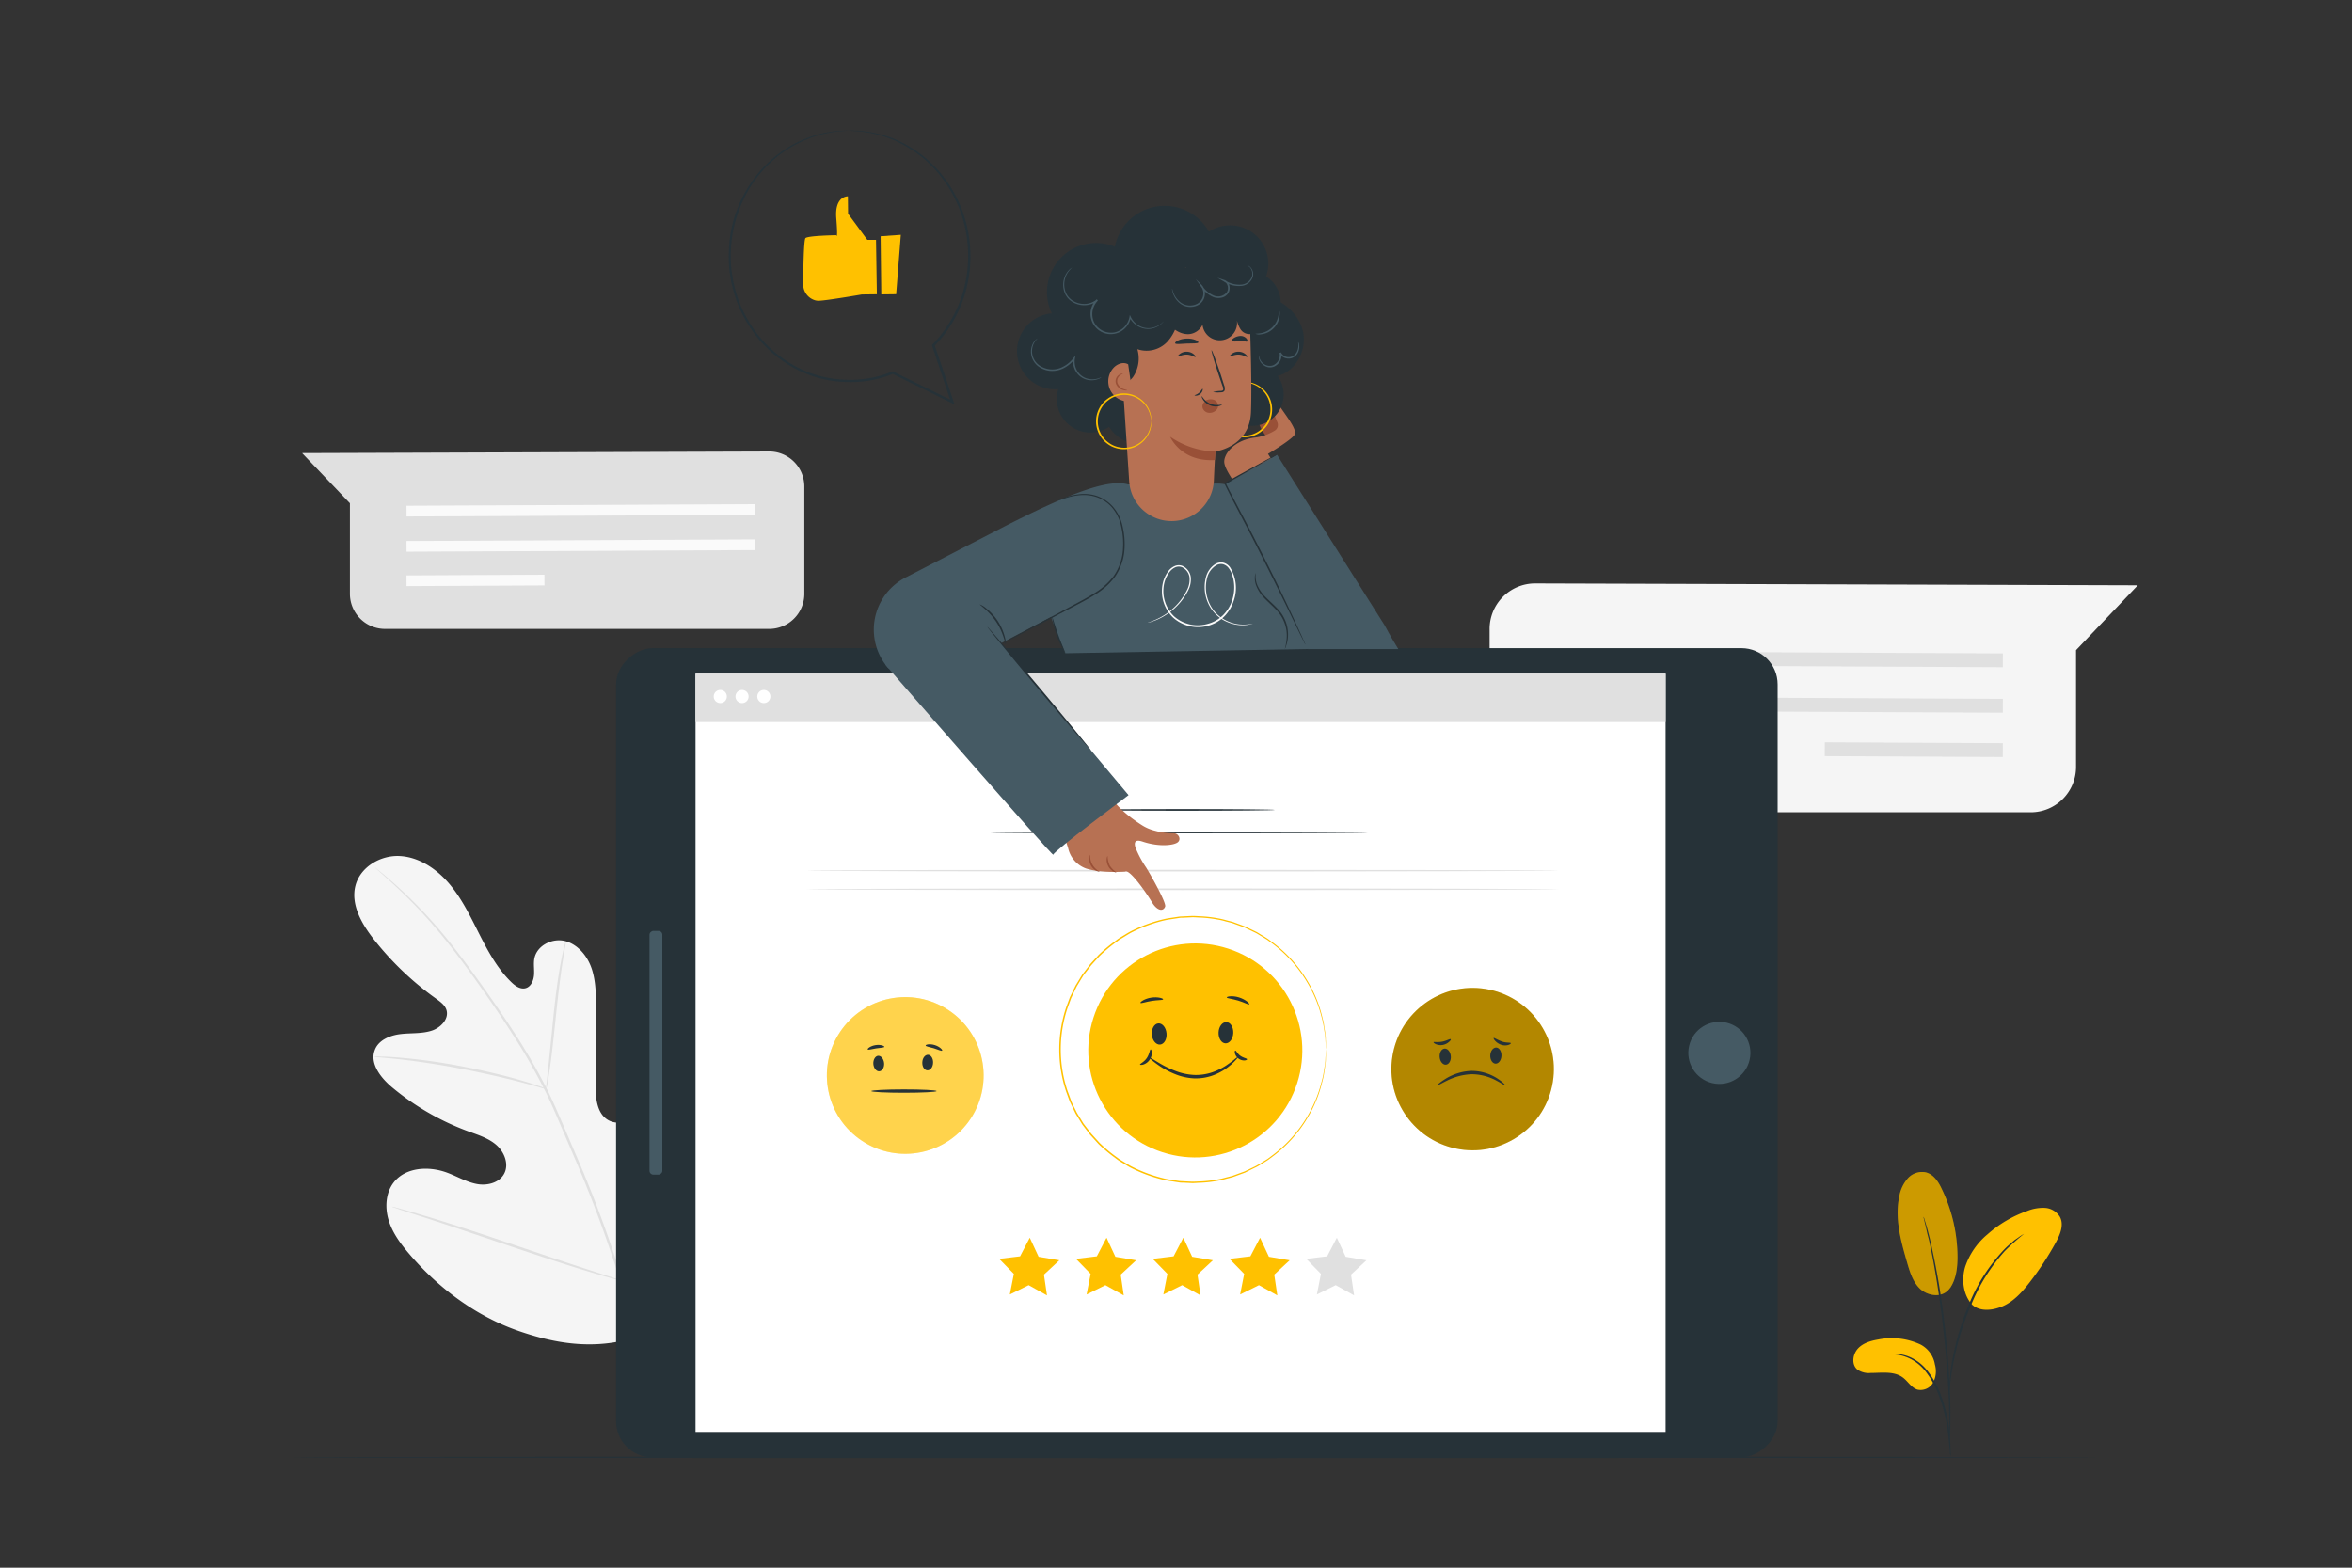 <svg xmlns="http://www.w3.org/2000/svg" viewBox="0 0 750 500"><rect x="0" y="0" width="750" height="500" fill="#333333" stroke="none"/><g id="freepik--background-complete--inject-13"><path d="M475,200.84v44.09a14.39,14.39,0,0,0,14.45,14.14H647.52A14.45,14.45,0,0,0,662,244.63V207.36l19.68-20.68-192.21-.6A14.52,14.52,0,0,0,475,200.84Z" style="fill:#f5f5f5"></path><polygon points="638.66 212.8 495.17 212.13 495.19 207.72 638.67 208.39 638.66 212.8" style="fill:#e0e0e0"></polygon><polygon points="638.66 227.31 495.17 226.64 495.19 222.23 638.67 222.9 638.66 227.31" style="fill:#e0e0e0"></polygon><rect x="608.07" y="210.72" width="4.41" height="56.77" transform="translate(368.18 848.2) rotate(-89.72)" style="fill:#e0e0e0"></rect><path d="M205.47,425.61c22.11-15.45,27.12-44.12,26.25-69.9-.15-4.3.32-8.84-1.72-12.61s-6.82-6.36-10.68-4.54c-3.19,1.5-4.58,5.22-6.37,8.29a25.16,25.16,0,0,1-10.09,9.64c-2.74,1.42-6.13,2.29-8.83.8-3.72-2.05-4.15-7.18-4.13-11.46l.15-23.92c0-4.28,0-8.65-1.29-12.71s-4.27-7.83-8.34-9-9.1,1.2-10,5.39c-.36,1.74,0,3.55-.13,5.33s-.94,3.74-2.63,4.24-3.42-.71-4.7-2c-4.42-4.32-7.41-9.88-10.21-15.42s-5.52-11.2-9.53-15.91-9.55-8.45-15.68-8.8-12.66,3.44-14.2,9.46,2,12.15,5.79,17a95.61,95.61,0,0,0,19.89,19c1.35,1,2.81,2,3.33,3.57.92,2.86-1.78,5.69-4.59,6.63-3.19,1.06-6.66.73-10,1.12s-7,1.87-8.21,5c-1.76,4.37,1.9,9,5.5,12a82,82,0,0,0,24.22,14c3.14,1.15,6.46,2.16,9,4.37s4.07,6.06,2.54,9.07-5.47,4-8.77,3.37-6.24-2.4-9.39-3.58c-5.88-2.22-13.47-1.82-17.24,3.27-2.47,3.34-2.69,8-1.44,12s3.79,7.41,6.49,10.57c9.42,11.06,21.49,20,35.13,24.69s26.28,6,39.84,1.06" style="fill:#f5f5f5"></path><path d="M205.8,444.71a187.44,187.44,0,0,0-7-35.26,381.42,381.42,0,0,0-15.22-41.28q-2.29-5.39-4.54-10.62c-1.5-3.48-3-6.93-4.65-10.22A191.57,191.57,0,0,0,163.76,329c-3.67-5.67-7.35-10.92-10.84-15.8s-6.83-9.35-10-13.31a151.57,151.57,0,0,0-16.57-17.51c-2.11-1.91-3.8-3.34-5-4.29L120,277a2.86,2.86,0,0,0-.46-.34,3.49,3.49,0,0,0,.41.4l1.27,1.14c1.12,1,2.78,2.45,4.85,4.39a160.31,160.31,0,0,1,16.35,17.64c3.18,4,6.49,8.45,9.95,13.34s7.12,10.14,10.76,15.81a193,193,0,0,1,10.56,18.29c1.65,3.27,3.12,6.69,4.62,10.18l4.54,10.61a392.56,392.56,0,0,1,15.25,41.18,191.21,191.21,0,0,1,7.13,35.11" style="fill:#e0e0e0"></path><path d="M174.17,347.3a8,8,0,0,0,.42-1.82c.23-1.18.49-2.91.79-5,.61-4.26,1.24-10.17,1.92-16.69s1.39-12.41,2.06-16.65c.33-2.12.61-3.83.82-5a8.35,8.35,0,0,0,.24-1.85,8.56,8.56,0,0,0-.54,1.79c-.3,1.16-.67,2.87-1.07,5-.81,4.23-1.62,10.13-2.29,16.67l-1.69,16.7c-.21,2-.4,3.7-.54,5.06A8.74,8.74,0,0,0,174.17,347.3Z" style="fill:#e0e0e0"></path><path d="M119.16,337a10.76,10.76,0,0,0,2.19.26c1.41.13,3.46.3,6,.59,5,.55,12,1.54,19.58,3s14.43,3.05,19.33,4.35c2.45.64,4.43,1.2,5.8,1.59a12.33,12.33,0,0,0,2.14.52,11.8,11.8,0,0,0-2-.82c-1.35-.47-3.3-1.12-5.75-1.83-4.87-1.44-11.7-3.14-19.33-4.59a192.27,192.27,0,0,0-19.66-2.75c-2.53-.22-4.59-.31-6-.33A11.87,11.87,0,0,0,119.16,337Z" style="fill:#e0e0e0"></path><path d="M198.14,408.44a3.15,3.15,0,0,0,.37-.67c.26-.54.57-1.2.94-2,.81-1.74,1.92-4.27,3.24-7.43,2.66-6.3,6.05-15.12,9.66-24.9s6.92-18.63,9.44-25l3-7.51c.32-.82.58-1.5.8-2a2.33,2.33,0,0,0,.23-.74,3.11,3.11,0,0,0-.37.68c-.26.53-.57,1.19-.94,2-.81,1.74-1.92,4.27-3.24,7.43-2.66,6.3-6.05,15.12-9.66,24.91s-6.92,18.62-9.44,25c-1.24,3.09-2.25,5.63-3,7.51-.32.82-.58,1.5-.8,2.05A2.41,2.41,0,0,0,198.14,408.44Z" style="fill:#e0e0e0"></path><path d="M125,384.88a3.44,3.44,0,0,0,.73.29l2.12.72,7.83,2.53c6.61,2.15,15.7,5.21,25.75,8.61s19.18,6.39,25.84,8.4c3.32,1,6,1.79,7.9,2.29l2.17.57a3.49,3.49,0,0,0,.77.15,3.06,3.06,0,0,0-.73-.3l-2.12-.71-7.83-2.54c-6.61-2.14-15.71-5.21-25.75-8.61s-19.18-6.39-25.84-8.4c-3.32-1-6-1.79-7.9-2.29L125.8,385A2.61,2.61,0,0,0,125,384.88Z" style="fill:#e0e0e0"></path><path d="M256.48,155.21v34.17a11.2,11.2,0,0,1-11.19,11.2H122.77a11.2,11.2,0,0,1-11.19-11.2V160.51l-15.25-16L245.26,144A11.19,11.19,0,0,1,256.48,155.21Z" style="fill:#e0e0e0"></path><polygon points="129.64 164.72 240.82 164.21 240.81 160.79 129.63 161.3 129.64 164.72" style="fill:#fafafa"></polygon><polygon points="129.64 175.96 240.82 175.45 240.81 172.03 129.63 172.55 129.64 175.96" style="fill:#fafafa"></polygon><rect x="129.63" y="183.4" width="43.99" height="3.42" transform="translate(-0.91 0.75) rotate(-0.28)" style="fill:#fafafa"></rect></g><g id="freepik--Character--inject-13"><rect x="252.6" y="150.57" width="258.1" height="370.4" rx="11.55" transform="translate(45.88 717.42) rotate(-90)" style="fill:#263238"></rect><rect x="255.54" y="181.11" width="241.83" height="309.33" transform="translate(40.68 712.23) rotate(-90)" style="fill:#fff"></rect><circle cx="548.24" cy="335.77" r="9.9" transform="translate(95.94 792.65) rotate(-76.77)" style="fill:#455a64"></circle><rect x="170.29" y="333.72" width="77.74" height="4.09" rx="1.22" transform="translate(-126.61 544.93) rotate(-90)" style="fill:#455a64"></rect><circle cx="288.66" cy="343.04" r="24.99" transform="translate(-156.58 395.55) rotate(-56.65)" style="fill:#FFC100"></circle><circle cx="288.66" cy="343.04" r="24.99" transform="translate(-156.58 395.55) rotate(-56.65)" style="fill:#fff;opacity:0.3"></circle><path d="M280,336.74c.94-.08,1.8,1,1.92,2.34s-.57,2.53-1.52,2.61-1.8-1-1.91-2.33S279.09,336.82,280,336.74Z" style="fill:#263238"></path><path d="M295.92,336.41c-.94,0-1.76,1-1.82,2.42s.67,2.51,1.62,2.55,1.77-1,1.82-2.41S296.87,336.45,295.92,336.41Z" style="fill:#263238"></path><path d="M298.65,348c0,.29-4.66.53-10.4.53s-10.41-.24-10.41-.53,4.66-.54,10.41-.54S298.65,347.69,298.65,348Z" style="fill:#263238"></path><path d="M282,333.87c-.06.3-1.25.29-2.64.51s-2.52.58-2.67.32.9-1.12,2.51-1.37S282,333.59,282,333.87Z" style="fill:#263238"></path><path d="M300.43,335.08c-.18.24-1.26-.32-2.65-.74s-2.59-.57-2.62-.88,1.33-.64,2.93-.14S300.62,334.87,300.43,335.08Z" style="fill:#263238"></path><circle cx="469.57" cy="340.97" r="25.9" transform="translate(59 751.07) rotate(-80.95)" style="fill:#FFC100"></circle><circle cx="469.57" cy="340.97" r="25.9" transform="translate(59 751.07) rotate(-80.95)" style="opacity:0.3"></circle><path d="M460.63,334.44c1-.08,1.88,1,2,2.42s-.58,2.63-1.56,2.71-1.88-1-2-2.42S459.65,334.52,460.63,334.44Z" style="fill:#263238"></path><path d="M477.1,334.1c-1,0-1.83,1.08-1.89,2.5s.7,2.6,1.68,2.64,1.83-1.08,1.89-2.5S478.09,334.14,477.1,334.1Z" style="fill:#263238"></path><path d="M479.93,346.1c-.11.14-1.19-.63-3-1.58a16.73,16.73,0,0,0-7.71-1.9,19.24,19.24,0,0,0-7.73,2c-1.88.92-3,1.62-3.09,1.48s.89-1,2.74-2.14a16.79,16.79,0,0,1,8.06-2.41,15.21,15.21,0,0,1,8.1,2.31C479.09,345,480,346,479.93,346.1Z" style="fill:#263238"></path><path d="M462.61,331.46c.09.11-.08.44-.51.81a4.19,4.19,0,0,1-2,1,3.84,3.84,0,0,1-2.25-.25c-.53-.24-.77-.52-.71-.65s1.35.13,2.77-.15S462.42,331.22,462.61,331.46Z" style="fill:#263238"></path><path d="M481.78,332.72c0,.13-.24.38-.82.56a3.8,3.8,0,0,1-2.32-.08,4.67,4.67,0,0,1-1.91-1.27c-.38-.44-.52-.79-.42-.89s1.27.66,2.67,1.15S481.68,332.42,481.78,332.72Z" style="fill:#263238"></path><polygon points="419.93 412.86 425.93 409.89 431.79 413.15 430.81 406.52 435.72 401.96 429.11 400.84 426.29 394.76 423.19 400.7 416.54 401.5 421.22 406.29 419.93 412.86" style="fill:#e0e0e0"></polygon><polygon points="395.45 412.86 401.45 409.89 407.31 413.15 406.33 406.52 411.24 401.96 404.63 400.84 401.81 394.76 398.71 400.7 392.06 401.5 396.74 406.29 395.45 412.86" style="fill:#FFC100"></polygon><polygon points="370.97 412.86 376.97 409.89 382.82 413.15 381.85 406.52 386.76 401.96 380.15 400.84 377.33 394.76 374.23 400.7 367.58 401.5 372.26 406.29 370.97 412.86" style="fill:#FFC100"></polygon><polygon points="346.49 412.86 352.49 409.89 358.34 413.15 357.37 406.52 362.28 401.96 355.67 400.84 352.85 394.76 349.75 400.7 343.1 401.5 347.78 406.29 346.49 412.86" style="fill:#FFC100"></polygon><polygon points="322.01 412.86 328.01 409.89 333.86 413.15 332.89 406.52 337.8 401.96 331.19 400.84 328.37 394.76 325.27 400.7 318.62 401.5 323.3 406.29 322.01 412.86" style="fill:#FFC100"></polygon><path d="M436,265.51c0,.15-26.86.27-60,.27s-60-.12-60-.27,26.85-.26,60-.26S436,265.37,436,265.51Z" style="fill:#263238"></path><path d="M406.5,258.31c0,.15-13.26.27-29.62.27s-29.63-.12-29.63-.27,13.26-.27,29.63-.27S406.5,258.16,406.5,258.31Z" style="fill:#263238"></path><circle cx="381.13" cy="335" r="34.12" transform="translate(-54.59 595.05) rotate(-72.14)" style="fill:#FFC100"></circle><path d="M369.36,326.4c1.29-.1,2.46,1.32,2.62,3.19s-.77,3.46-2.06,3.57-2.47-1.32-2.62-3.18S368.07,326.51,369.36,326.4Z" style="fill:#263238"></path><path d="M391.05,326c-1.29-.06-2.41,1.42-2.48,3.29s.91,3.43,2.2,3.48,2.41-1.42,2.49-3.29S392.35,326,391.05,326Z" style="fill:#263238"></path><path d="M394.77,337.15c.06.06-.22.41-.77,1a19.45,19.45,0,0,1-2.56,2.31,18.22,18.22,0,0,1-4.51,2.47,15.91,15.91,0,0,1-6.26,1,18.26,18.26,0,0,1-6.15-1.42,26.26,26.26,0,0,1-4.53-2.37c-2.42-1.62-3.7-2.88-3.63-3s1.56.9,4,2.32a31.72,31.72,0,0,0,4.49,2.11,19.12,19.12,0,0,0,5.85,1.27,16.08,16.08,0,0,0,5.88-.85,20.36,20.36,0,0,0,4.41-2.16c1.16-.8,2.1-1.47,2.71-2S394.72,337.1,394.77,337.15Z" style="fill:#263238"></path><path d="M370.9,318.73c-.06.3-1.69.19-3.63.5s-3.46.9-3.61.63,1.29-1.35,3.45-1.68S371,318.45,370.9,318.73Z" style="fill:#263238"></path><path d="M398.37,320.32c-.19.24-1.63-.62-3.57-1.2s-3.61-.7-3.62-1,1.79-.68,3.94,0S398.56,320.11,398.37,320.32Z" style="fill:#263238"></path><path d="M366.92,334.7c.13,0,.35.33.38,1a3.9,3.9,0,0,1-.74,2.36,3.86,3.86,0,0,1-2,1.48c-.62.18-1,.09-1.05,0,0-.3,1.26-.74,2.16-2.06S366.62,334.75,366.92,334.7Z" style="fill:#263238"></path><path d="M397.66,337.84c0,.13-.26.34-.79.38a3,3,0,0,1-1.94-.6,3,3,0,0,1-1.15-1.69c-.11-.52,0-.85.14-.86.3,0,.64,1,1.64,1.69S397.59,337.54,397.66,337.84Z" style="fill:#263238"></path><path d="M422.85,334.7s0-.23-.06-.69l-.13-2c0-.44-.05-.94-.08-1.48s-.18-1.13-.27-1.77-.21-1.33-.33-2.06a23.35,23.35,0,0,0-.55-2.32,40.46,40.46,0,0,0-4.7-11.24,42.16,42.16,0,0,0-10.73-12l-1.83-1.35c-.64-.42-1.31-.81-2-1.22s-1.33-.86-2.06-1.19l-2.19-1.05-1.11-.53-1.17-.42-2.38-.87c-.8-.27-1.65-.44-2.48-.66a19.65,19.65,0,0,0-2.55-.58,39,39,0,0,0-5.33-.62c-.91,0-1.83-.12-2.75-.1l-2.79.14c-.47,0-.94,0-1.41.09l-1.41.22c-.93.15-1.89.26-2.83.46a42.8,42.8,0,0,0-5.62,1.65,44.34,44.34,0,0,0-5.5,2.41c-.89.49-1.74,1.05-2.62,1.57-.43.28-.89.51-1.3.82l-1.24.93a48.18,48.18,0,0,0-4.78,4.06l-2.14,2.36-.54.6-.49.64-1,1.29-1,1.29-.85,1.39-.85,1.4-.42.7-.36.73-1.43,3-1.14,3.12a41.72,41.72,0,0,0,0,26.59c.39,1,.77,2.08,1.15,3.12s.95,2,1.43,3l.36.74.42.7.85,1.39.85,1.39,1,1.3,1,1.29.48.64.54.59,2.14,2.36a48.09,48.09,0,0,0,4.78,4.07l1.25.92c.41.32.87.55,1.3.83.88.52,1.73,1.08,2.62,1.57a46.58,46.58,0,0,0,11.12,4.06c.94.2,1.9.31,2.84.46l1.4.22c.47.06.94.06,1.41.09l2.79.14c.92,0,1.84-.07,2.75-.1a38.8,38.8,0,0,0,5.33-.62,21.45,21.45,0,0,0,2.55-.58c.84-.22,1.68-.4,2.49-.66l2.37-.87,1.17-.42,1.11-.53,2.19-1.05a23,23,0,0,0,2.06-1.19c.67-.41,1.35-.8,2-1.22l1.82-1.36a42.17,42.17,0,0,0,10.74-12A40.63,40.63,0,0,0,421.43,345a23.18,23.18,0,0,0,.55-2.31c.12-.73.23-1.42.33-2.06s.21-1.23.27-1.77.06-1,.08-1.48c.06-.87.1-1.54.13-2s.06-.69.06-.69,0,.23,0,.69-.05,1.14-.08,2c0,.45,0,1-.06,1.49s-.16,1.14-.24,1.78-.2,1.34-.31,2.08a23.69,23.69,0,0,1-.53,2.32A40.14,40.14,0,0,1,417,356.42a42.25,42.25,0,0,1-10.76,12.12l-1.84,1.38c-.64.43-1.32.82-2,1.24s-1.34.87-2.08,1.2l-2.2,1.07L397,374l-1.18.43-2.39.88c-.82.28-1.67.45-2.51.68a22,22,0,0,1-2.58.6,39.49,39.49,0,0,1-5.39.63c-.91,0-1.84.13-2.77.12l-2.82-.14c-.48,0-1,0-1.43-.09l-1.42-.22c-.95-.15-1.92-.26-2.87-.46a45.93,45.93,0,0,1-5.69-1.66,45.26,45.26,0,0,1-5.56-2.43c-.91-.49-1.77-1.06-2.66-1.59a13.91,13.91,0,0,1-1.32-.83l-1.26-.94a47.74,47.74,0,0,1-4.84-4.1l-2.17-2.39-.55-.6-.49-.65-1-1.3-1-1.32-.86-1.4-.86-1.41-.43-.71-.36-.75-1.45-3c-.39-1.05-.77-2.11-1.16-3.16a42.28,42.28,0,0,1,0-26.92l1.16-3.16,1.45-3,.37-.75.43-.71.86-1.41.86-1.4,1-1.31,1-1.31.49-.65.54-.6c.73-.79,1.45-1.59,2.17-2.38a49.18,49.18,0,0,1,4.84-4.11l1.26-.94c.42-.31.88-.55,1.32-.83.89-.52,1.76-1.09,2.66-1.58a45.26,45.26,0,0,1,5.56-2.43,45.93,45.93,0,0,1,5.69-1.66c.95-.2,1.92-.31,2.87-.46l1.42-.22c.47-.06.95-.06,1.42-.09l2.82-.14c.94,0,1.86.08,2.78.12a39.49,39.49,0,0,1,5.39.63,24.74,24.74,0,0,1,2.58.59c.84.24,1.69.41,2.5.68l2.4.88,1.18.44,1.12.54,2.21,1.06c.74.34,1.39.82,2.07,1.21s1.36.81,2,1.24l1.84,1.38A42.25,42.25,0,0,1,417,313a40.21,40.21,0,0,1,4.64,11.34c.18.83.45,1.59.53,2.33s.21,1.43.31,2.08.19,1.23.24,1.78,0,1,.06,1.48c0,.88.06,1.55.08,2S422.85,334.7,422.85,334.7Z" style="fill:#FFC100"></path><rect x="221.79" y="214.86" width="309.33" height="15.43" style="fill:#e0e0e0"></rect><path d="M231.77,222.15a2.09,2.09,0,1,1-2.09-2.09A2.09,2.09,0,0,1,231.77,222.15Z" style="fill:#fff"></path><path d="M238.71,222.15a2.09,2.09,0,1,1-2.09-2.09A2.09,2.09,0,0,1,238.71,222.15Z" style="fill:#fff"></path><path d="M245.66,222.15a2.09,2.09,0,1,1-2.09-2.09A2.1,2.1,0,0,1,245.66,222.15Z" style="fill:#fff"></path><path d="M497,277.68c0,.15-53.67.27-119.87.27s-119.88-.12-119.88-.27,53.67-.26,119.88-.26S497,277.54,497,277.68Z" style="fill:#e0e0e0"></path><path d="M497,283.63c0,.14-53.67.26-119.87.26s-119.88-.12-119.88-.26,53.67-.27,119.88-.27S497,283.48,497,283.63Z" style="fill:#e0e0e0"></path><path d="M339.7,208.35s-2.11-4.79-2.51-5.84c-1.07-2.87-8-22.1-6.33-25,7.67-13.47,13.62-23,28.75-23l26.73-.18s25.32-5.16,43.17,52.44Z" style="fill:#455a64"></path><path d="M283.32,213.17l35-7.54L359.46,184l.15-29.53c-6.17-1.7-18,2.58-39.25,13.41l-31.59,16.31a18.7,18.7,0,0,0-5.45,29Z" style="fill:#455a64"></path><path d="M362.08,270.33c-.51-1.66-.16-2.73,2.26-1.91,5.34,1.79,10.11,1.2,11.27.17s.1-3-1.64-2.85a21.07,21.07,0,0,1-5.62-.78,13.74,13.74,0,0,1-4.19-1.77c-1.12-.71-2.08-1.38-2.93-2,0,0-4.93-3.56-6.47-6.42L337.87,262l2.72,8.46A9,9,0,0,0,346.3,277c4.83,1.57,12.51,1,12.51,1,1.41-.92,6.84,6.94,8.49,9.71s3.6,3.12,4.24,1.43c.43-1.16-4.4-9.77-6.08-12.48a32.81,32.81,0,0,1-3.38-6.35" style="fill:#b77153"></path><path d="M350.64,278c0,.06-.42,0-1-.24a4.17,4.17,0,0,1-1.77-1.72,4.33,4.33,0,0,1-.55-2.41c.06-.64.26-1,.32-1a5.58,5.58,0,0,0,3,5.34Z" style="fill:#995037"></path><path d="M356,278.25c0,.06-.4,0-.94-.27a4.19,4.19,0,0,1-1.65-1.69,4.29,4.29,0,0,1-.52-2.31c.06-.61.23-1,.3-.93a7.89,7.89,0,0,0,.69,3A8.12,8.12,0,0,0,356,278.25Z" style="fill:#995037"></path><path d="M282.32,212s53.62,61.62,53.55,60.6,24-19,24-19L307.34,191Z" style="fill:#455a64"></path><path d="M314.84,199.92s.14.11.38.36l1,1.12,3.6,4.16c3,3.52,7.17,8.42,11.73,13.85s8.67,10.37,11.62,14l3.47,4.27.93,1.18c.2.27.31.42.29.43a2.05,2.05,0,0,1-.37-.36l-1-1.12c-.91-1-2.12-2.45-3.6-4.16-3-3.52-7.18-8.42-11.74-13.85s-8.66-10.37-11.62-14l-3.47-4.27c-.37-.47-.68-.86-.92-1.18A2.22,2.22,0,0,1,314.84,199.92Z" style="fill:#263238"></path><path d="M409.69,207a18.1,18.1,0,0,0,.64-4,11.81,11.81,0,0,0-3.5-8.64c-1.3-1.37-2.7-2.55-3.83-3.79a11.54,11.54,0,0,1-2.4-3.74,6.61,6.61,0,0,1-.44-3,2.76,2.76,0,0,1,.28-1.07,7.52,7.52,0,0,0,.51,3.9,12.08,12.08,0,0,0,2.41,3.55c1.12,1.19,2.52,2.35,3.85,3.75a12.25,12.25,0,0,1,2.89,4.62,11.84,11.84,0,0,1,.61,4.4,10.33,10.33,0,0,1-.57,2.94A3.54,3.54,0,0,1,409.69,207Z" style="fill:#263238"></path><path d="M337.37,159.6s.27-.14.78-.37,1.3-.52,2.32-.84a20,20,0,0,1,3.84-.78,13.06,13.06,0,0,1,5.18.48,12.07,12.07,0,0,1,5.29,3.4A14,14,0,0,1,358,168a24.7,24.7,0,0,1,.51,8,17.38,17.38,0,0,1-3,8,22,22,0,0,1-6.41,5.69c-2.35,1.48-4.71,2.68-6.95,3.86l-11.91,6.26-8,4.17-2.2,1.11a4.27,4.27,0,0,1-.79.35,6.53,6.53,0,0,1,.74-.45l2.15-1.2,8-4.32,11.84-6.35c2.23-1.19,4.6-2.41,6.91-3.88a21.73,21.73,0,0,0,6.26-5.55,16.83,16.83,0,0,0,2.88-7.79,24.57,24.57,0,0,0-.47-7.8,13.62,13.62,0,0,0-3-6.29,11.61,11.61,0,0,0-5.08-3.34,13,13,0,0,0-5-.55,20.62,20.62,0,0,0-3.81.69c-1,.29-1.81.55-2.34.74A4.09,4.09,0,0,1,337.37,159.6Z" style="fill:#263238"></path><path d="M320.74,205.57c-.18.05-.62-3.54-3-7.15s-5.42-5.51-5.3-5.65a6.87,6.87,0,0,1,2,1.22,17.18,17.18,0,0,1,6,9.28A6.76,6.76,0,0,1,320.74,205.57Z" style="fill:#263238"></path><path d="M399.54,198.87a6.48,6.48,0,0,1-1.14.31,11.61,11.61,0,0,1-3.38.15,12.56,12.56,0,0,1-5.08-1.67,11.69,11.69,0,0,1-4.69-5.27,12.43,12.43,0,0,1-.65-8.51,7,7,0,0,1,2.83-3.92,3.51,3.51,0,0,1,2.56-.53,3.78,3.78,0,0,1,2.22,1.48,12.38,12.38,0,0,1,1.2,10.67,12.66,12.66,0,0,1-3,5,11.57,11.57,0,0,1-5.21,3A11.92,11.92,0,0,1,374,196.9a11.69,11.69,0,0,1-3.35-10.16,10.13,10.13,0,0,1,2-4.7,5.09,5.09,0,0,1,2-1.53,3.22,3.22,0,0,1,2.46,0,4.58,4.58,0,0,1,2.61,3.64,7.68,7.68,0,0,1-.81,4.08,19.55,19.55,0,0,1-4.26,5.68,20.19,20.19,0,0,1-4.37,3.09,18.85,18.85,0,0,1-3.12,1.31c-.36.12-.65.18-.84.23a1.18,1.18,0,0,1-.3.06,1,1,0,0,1,.28-.11c.19-.07.47-.15.83-.29a21,21,0,0,0,3.05-1.38,20.67,20.67,0,0,0,4.27-3.13,19.4,19.4,0,0,0,4.12-5.61,7.4,7.4,0,0,0,.74-3.88,4.18,4.18,0,0,0-2.37-3.28,2.78,2.78,0,0,0-2.12,0,4.59,4.59,0,0,0-1.8,1.4,9.56,9.56,0,0,0-1.92,4.49,11.19,11.19,0,0,0,3.22,9.7A11.39,11.39,0,0,0,385,199a10.92,10.92,0,0,0,5-2.8,12.11,12.11,0,0,0,2.91-4.75,13,13,0,0,0,.59-5.37,10.61,10.61,0,0,0-.55-2.57,7.41,7.41,0,0,0-1.12-2.27,3.34,3.34,0,0,0-1.94-1.31,3,3,0,0,0-2.21.46A6.49,6.49,0,0,0,385,184a12.07,12.07,0,0,0,.56,8.23,11.36,11.36,0,0,0,4.51,5.17,12.34,12.34,0,0,0,4.95,1.72A13.67,13.67,0,0,0,399.54,198.87Z" style="fill:#fafafa"></path><path d="M403.58,138.87a12.12,12.12,0,0,1-2.39-4.75,3.18,3.18,0,0,1-.06-1.73,1.32,1.32,0,0,1,1.29-1c.6,0,1,.61,1.33,1.12a25.82,25.82,0,0,1,2.46,4.68,3.54,3.54,0,0,1,.29,1.42,1.43,1.43,0,0,1-.69,1.21,1.48,1.48,0,0,1-1.51-.2,4.47,4.47,0,0,1-1-1.21" style="fill:#995037"></path><path d="M406.15,137.76l-2.64-5.54a4.45,4.45,0,0,1-.55-1.72,1.5,1.5,0,0,1,.85-1.48,1.48,1.48,0,0,1,1.46.38,4.18,4.18,0,0,1,.89,1.3l1.25,2.43a7.78,7.78,0,0,1,.82,2.06,2.66,2.66,0,0,1-.41,2.13,1.63,1.63,0,0,1-2,.47" style="fill:#995037"></path><path d="M394.4,154.89s-3.68-4.77-4-7.28,2.75-7,9.36-8a16.16,16.16,0,0,0,6.8-2.32,2.13,2.13,0,0,0,.77-2.58c-.87-2.11-2.43-6-2.31-6.55.31-1.35,1.19-1.32,3.47,2s4.93,6.74,4.42,8.28-8.57,6.31-8.57,6.31l2.2,3.55Z" style="fill:#b77153"></path><path d="M416.26,203.93l-25.37-49.71,16.34-9.15,34.32,54.4s1.81,3.48,4.34,7.55H417.12" style="fill:#455a64"></path><path d="M407,145.07s-.09.08-.28.2l-.86.52-3.28,1.91-11.8,6.72.09-.3c2.47,5,5.68,10.85,8.91,17.18,4.81,9.35,9,17.92,11.9,24.16,1.46,3.12,2.62,5.66,3.41,7.41.37.85.67,1.52.89,2a3.64,3.64,0,0,1,.28.72,3.78,3.78,0,0,1-.38-.68c-.24-.5-.57-1.16-1-2l-3.56-7.34c-3-6.19-7.22-14.73-12-24.08-3.23-6.32-6.42-12.15-8.85-17.21l-.09-.2.19-.11,11.89-6.55,3.35-1.81.89-.46A1.17,1.17,0,0,1,407,145.07Z" style="fill:#263238"></path><path d="M339.7,208.35a30.73,30.73,0,0,1-4.23-11.68c.16,0,.85,2.66,2,5.87S339.84,208.28,339.7,208.35Z" style="fill:#263238"></path><path d="M395.58,135.07a10,10,0,0,0,11.83-15.17c5.73-1.45,9.3-8.06,8.14-13.86s-6.33-10.32-12.11-11.57a13,13,0,0,0-6.7.17,8.24,8.24,0,0,0-5,4.29" style="fill:#263238"></path><path d="M394.77,122.11c0,.06-.74.2-1.95.83a8.61,8.61,0,0,0-3.83,4.12,8.48,8.48,0,0,0,.64,8.06,8.08,8.08,0,0,0,1.6,1.82,7.94,7.94,0,0,0,2.14,1.33,8.4,8.4,0,0,0,9.69-2.21,8.15,8.15,0,0,0,1.35-2.13,8.29,8.29,0,0,0,.65-2.33A8.56,8.56,0,0,0,396.9,122c-1.37-.05-2.12.17-2.13.1a2.09,2.09,0,0,1,.54-.15,7.26,7.26,0,0,1,1.59-.16,8.77,8.77,0,0,1,8,5.22,8.81,8.81,0,0,1,.69,4.64,7.9,7.9,0,0,1-.67,2.47,8.22,8.22,0,0,1-1.42,2.27,8.88,8.88,0,0,1-10.29,2.35,8.5,8.5,0,0,1-2.26-1.43,8.27,8.27,0,0,1-1.68-1.93,9,9,0,0,1-1.39-4.48,8.76,8.76,0,0,1,4.89-8.15,6.82,6.82,0,0,1,1.51-.55A2.2,2.2,0,0,1,394.77,122.11Z" style="fill:#FFC100"></path><path d="M399.11,106.35a9.83,9.83,0,0,0,4.62-18.17A12.21,12.21,0,0,0,385.5,73.89a16.2,16.2,0,0,0-30,4.8,15.66,15.66,0,0,0-20.1,21.25,12.13,12.13,0,0,0,2.06,24.18,10.7,10.7,0,0,0,16.22,12,11.72,11.72,0,0,0,21.06-2.42" style="fill:#263238"></path><path d="M387.07,153.27c.21-4.87.47-9.28.47-9.28s10.89-1.37,11.36-12.48-.64-36.69-.64-36.69l-20-9.62-21.56,17.36,3.38,51a13.54,13.54,0,0,0,14.13,12.62h0A13.52,13.52,0,0,0,387.07,153.27Z" style="fill:#b77153"></path><path d="M397.73,113.84c-.18.19-1.22-.68-2.71-.74s-2.6.7-2.75.5.1-.43.58-.79a3.52,3.52,0,0,1,2.21-.63,3.58,3.58,0,0,1,2.15.83C397.66,113.41,397.81,113.76,397.73,113.84Z" style="fill:#263238"></path><path d="M381.21,113.84c-.18.19-1.21-.68-2.71-.74s-2.59.7-2.75.5.1-.43.58-.79a3.52,3.52,0,0,1,2.21-.63,3.58,3.58,0,0,1,2.15.83C381.14,113.41,381.29,113.76,381.21,113.84Z" style="fill:#263238"></path><path d="M386.81,125.05a8.9,8.9,0,0,1,2.43-.37c.38,0,.74-.1.81-.37a2.23,2.23,0,0,0-.23-1.22q-.52-1.5-1.08-3.15c-1.5-4.49-2.57-8.17-2.4-8.23s1.51,3.53,3,8l1,3.17a2.62,2.62,0,0,1,.17,1.61,1,1,0,0,1-.64.57,2.19,2.19,0,0,1-.64.07A9.11,9.11,0,0,1,386.81,125.05Z" style="fill:#263238"></path><path d="M387.54,144a26.48,26.48,0,0,1-14.41-4.72s3.39,8.09,14.22,7.45Z" style="fill:#995037"></path><path d="M372.08,85.82a14.68,14.68,0,0,0,.2,17c1.62,2.12,4.06,3.85,6.73,3.75s5.25-2.62,4.68-5.23a5.52,5.52,0,1,0,10.58.19,10.08,10.08,0,0,0,1.25,3.4,3.37,3.37,0,0,0,3.07,1.62c1.67-.22,2.64-2,3-3.67A15.07,15.07,0,0,0,397.34,89a18.22,18.22,0,0,0-13.88-4.87,23.19,23.19,0,0,0-13.63,6" style="fill:#263238"></path><path d="M373.49,89.74a25.76,25.76,0,0,1,2.24,10,13.37,13.37,0,0,1-3.6,9.36,9.09,9.09,0,0,1-9.45,2.27,10.52,10.52,0,0,1-1.38,8.87c-1.86,2.47-5.52,3.65-8.23,2.16-2.46-1.34-3.52-4.32-3.86-7.1a22.74,22.74,0,0,1,24.73-25.37" style="fill:#263238"></path><path d="M359.75,116.21c-1.48-.92-3.5-.17-4.68,1.12a6.39,6.39,0,0,0,6.36,10.48" style="fill:#b77153"></path><path d="M359.41,124.48c0,.06-.49.13-1.26-.08a3.37,3.37,0,0,1-2.28-2,2.47,2.47,0,0,1,.06-1.78,2.67,2.67,0,0,1,.92-1.09c.69-.45,1.21-.44,1.22-.38s-.45.21-1,.68a2.19,2.19,0,0,0-.71,2.4,3.34,3.34,0,0,0,1.91,1.85C359,124.33,359.42,124.4,359.41,124.48Z" style="fill:#995037"></path><path d="M382.13,109.21c-.14.43-1.77.27-3.7.36s-3.54.33-3.71-.09,1.4-1.43,3.65-1.51S382.28,108.8,382.13,109.21Z" style="fill:#263238"></path><path d="M397.69,108.9c-.17.15-.5,0-.89-.05a3.86,3.86,0,0,0-1.36-.08c-.58,0-1.22.16-1.71.15s-.83-.11-.89-.33.16-.48.57-.76a4.35,4.35,0,0,1,1.89-.66,2.52,2.52,0,0,1,2.15.76C397.82,108.38,397.85,108.76,397.69,108.9Z" style="fill:#263238"></path><path d="M384.22,127.89a3.38,3.38,0,0,1,2.81-.4,2.1,2.1,0,0,1,1.39,2.3,2.24,2.24,0,0,1-.9,1.28,2.91,2.91,0,0,1-2.31.56,2.27,2.27,0,0,1-1.73-1.57,1.86,1.86,0,0,1,.91-2.08" style="fill:#995037"></path><path d="M389.68,129.08s-.36.31-1.07.46a4.79,4.79,0,0,1-2.82-.27,4.9,4.9,0,0,1-2.18-1.81c-.4-.61-.48-1.06-.42-1.09s.28.35.72.87a5.78,5.78,0,0,0,2.08,1.54,5.69,5.69,0,0,0,2.56.39C389.23,129.12,389.65,129,389.68,129.08Z" style="fill:#263238"></path><path d="M367.13,134.38c-.07,0,0-.78-.38-2.1a8.58,8.58,0,0,0-3.16-4.64,8.42,8.42,0,0,0-3.57-1.56,8.6,8.6,0,0,0-4.43.38,8,8,0,0,0-2.13,1.16,7.72,7.72,0,0,0-1.77,1.79,8.38,8.38,0,0,0,0,9.93,7.72,7.72,0,0,0,1.77,1.79,8,8,0,0,0,2.13,1.16,8.54,8.54,0,0,0,11.16-5.82c.35-1.32.31-2.1.38-2.09a3.33,3.33,0,0,1,0,.55,6.86,6.86,0,0,1-.19,1.59,8.61,8.61,0,0,1-3.14,4.89,8.8,8.8,0,0,1-3.72,1.7,8.91,8.91,0,0,1-4.68-.36,8.38,8.38,0,0,1-2.26-1.21,8.27,8.27,0,0,1-1.89-1.89,8.83,8.83,0,0,1,0-10.55,8.27,8.27,0,0,1,1.89-1.89,8.38,8.38,0,0,1,2.26-1.21,8.78,8.78,0,0,1,8.4,1.34,8.61,8.61,0,0,1,3.14,4.89,6.86,6.86,0,0,1,.19,1.59A3.42,3.42,0,0,1,367.13,134.38Z" style="fill:#FFC100"></path><path d="M397.68,84.66a.82.82,0,0,1,.28.07,2.14,2.14,0,0,1,.7.45,3.23,3.23,0,0,1,.89,2.92,4.18,4.18,0,0,1-3.46,3.06,8.69,8.69,0,0,1-5.86-1.4l-2.06-1.19,2.26.74A2.45,2.45,0,0,1,392,91.07a3.11,3.11,0,0,1-.32,2.39,3.33,3.33,0,0,1-2,1.44,4.73,4.73,0,0,1-2.53-.06,8.63,8.63,0,0,1-4.36-3.76L381.27,89l1.84,1.79a4,4,0,0,1,1,3.78,4.1,4.1,0,0,1-2.22,2.81,5.36,5.36,0,0,1-5.69-.69A6.79,6.79,0,0,1,374,93.44a6.87,6.87,0,0,1-.24-1,1.94,1.94,0,0,1,0-.36c.05,0,.11.48.43,1.31a6.91,6.91,0,0,0,2.19,3,5.06,5.06,0,0,0,5.29.55,3.67,3.67,0,0,0,1.95-2.52,3.53,3.53,0,0,0-.87-3.3l.39-.33a8.2,8.2,0,0,0,4.07,3.54,3.52,3.52,0,0,0,4-1.14c.72-1.18.29-3-.93-3.41l.2-.45A8.35,8.35,0,0,0,396,90.76,3.87,3.87,0,0,0,399.26,88a3.16,3.16,0,0,0-.71-2.75A3.8,3.8,0,0,0,397.68,84.66Z" style="fill:#455a64"></path><path d="M371,102.53s0,.07-.13.19a4.62,4.62,0,0,1-.47.5,6.52,6.52,0,0,1-2.23,1.33,6.36,6.36,0,0,1-4,.06,6.68,6.68,0,0,1-4-3.43l.42-.06a6.47,6.47,0,1,1-10.88-5.68l.35.37a6.63,6.63,0,0,1-4.2,1.53,7.25,7.25,0,0,1-3.95-1.08,6,6,0,0,1-2.37-2.78,7.06,7.06,0,0,1-.49-3.09,6.8,6.8,0,0,1,1.64-4.06,4.34,4.34,0,0,1,1.22-1s-.45.34-1.08,1.13a6.93,6.93,0,0,0-1.46,4,6.77,6.77,0,0,0,.53,2.92,5.64,5.64,0,0,0,2.24,2.55,6.79,6.79,0,0,0,3.71,1,6.25,6.25,0,0,0,3.88-1.42l.34.37a6.19,6.19,0,0,0-1.27,6.73,6.12,6.12,0,0,0,6.68,3.39,6.22,6.22,0,0,0,4.68-4.87l.11-.7.31.64a6.36,6.36,0,0,0,3.68,3.28,6.1,6.1,0,0,0,3.85,0,6.66,6.66,0,0,0,2.22-1.18C370.81,102.75,371,102.51,371,102.53Z" style="fill:#455a64"></path><path d="M351.21,120.31a2.5,2.5,0,0,1-.87.52,5.89,5.89,0,0,1-2.77.43,5.71,5.71,0,0,1-3.81-1.86,6.17,6.17,0,0,1-1.51-5.13l.46.2a10.28,10.28,0,0,1-3.75,3.07,8,8,0,0,1-3.65.77,7.31,7.31,0,0,1-3.35-.92,5.93,5.93,0,0,1-3.19-4.73,5.66,5.66,0,0,1,1-3.75,4.11,4.11,0,0,1,.75-.76,1,1,0,0,1,.32-.2s-.39.34-.9,1.08a5.64,5.64,0,0,0-.82,3.6A5.55,5.55,0,0,0,332.2,117a7.17,7.17,0,0,0,6.53.09,9.84,9.84,0,0,0,3.57-2.89l.65-.84-.19,1a5.77,5.77,0,0,0,1.33,4.74,5.49,5.49,0,0,0,3.52,1.84,6.22,6.22,0,0,0,2.67-.27C350.88,120.46,351.19,120.28,351.21,120.31Z" style="fill:#455a64"></path><path d="M407.84,98.65a3.45,3.45,0,0,1,.22,1.85,6.67,6.67,0,0,1-5.85,6.11,3.31,3.31,0,0,1-1.85-.14c0-.09.71,0,1.79-.23a6.87,6.87,0,0,0,5.53-5.79C407.86,99.36,407.75,98.66,407.84,98.65Z" style="fill:#455a64"></path><path d="M414,109.12a1.91,1.91,0,0,1,.25.76,4.33,4.33,0,0,1-.21,2.19,3.42,3.42,0,0,1-2.42,2.23,3.49,3.49,0,0,1-2-.18,2.79,2.79,0,0,1-1.59-1.54l.5-.17a3.51,3.51,0,0,1,.13,1,4,4,0,0,1-2.51,3.56,3.32,3.32,0,0,1-2,.09,3.82,3.82,0,0,1-1.5-.83,3.59,3.59,0,0,1-1.21-2.1c-.09-.57,0-.89,0-.88s0,.31.17.84a3.74,3.74,0,0,0,1.25,1.85,3.12,3.12,0,0,0,3.08.57,3.53,3.53,0,0,0,2.15-3.11,2.71,2.71,0,0,0-.11-.82l.51-.17a2.71,2.71,0,0,0,3,1.44,3.08,3.08,0,0,0,2.18-1.89,4.57,4.57,0,0,0,.35-2C414,109.4,413.91,109.13,414,109.12Z" style="fill:#455a64"></path><path d="M383.46,124c.07,0,.11.23,0,.57a2.35,2.35,0,0,1-2,1.64c-.35,0-.56-.06-.55-.13s.77-.22,1.45-.81S383.31,124,383.46,124Z" style="fill:#263238"></path></g><g id="freepik--Floor--inject-13"><path d="M669.18,464.82c0,.15-129,.26-288.12.26S92.9,465,92.9,464.82s129-.26,288.16-.26S669.18,464.68,669.18,464.82Z" style="fill:#263238"></path></g><g id="freepik--Plant--inject-13"><path d="M621.81,410.79c-2.5,3.56-7.35,2.38-9.6.21s-3.2-5.33-4.07-8.34c-2-6.87-4-14.08-2.5-21.08a11.69,11.69,0,0,1,2.7-5.73,6.08,6.08,0,0,1,5.79-1.93c2.45.64,4,3,5.07,5.32a50.33,50.33,0,0,1,5,21.56c0,3.48-.4,7.12-2.36,10" style="fill:#FFC100"></path><g style="opacity:0.2"><path d="M621.81,410.79c-2.5,3.56-7.35,2.38-9.6.21s-3.2-5.33-4.07-8.34c-2-6.87-4-14.08-2.5-21.08a11.69,11.69,0,0,1,2.7-5.73,6.08,6.08,0,0,1,5.79-1.93c2.45.64,4,3,5.07,5.32a50.33,50.33,0,0,1,5,21.56c0,3.48-.4,7.12-2.36,10"></path></g><path d="M612.46,428.85A21.63,21.63,0,0,0,599,427.21c-2.43.41-5,1.14-6.63,3s-2,5.05-.07,6.62a6.33,6.33,0,0,0,4.18,1.06c3.55,0,7.49-.66,10.32,1.47,1.62,1.22,2.7,3.25,4.63,3.85a4.59,4.59,0,0,0,5-2.24,7.83,7.83,0,0,0,.57-5.77A8.79,8.79,0,0,0,612.46,428.85Z" style="fill:#FFC100"></path><path d="M628.67,415.9c-2.72-3.21-3.23-7.9-2-11.93a23,23,0,0,1,7.07-10.26,38,38,0,0,1,12.66-7.47,13.32,13.32,0,0,1,5.7-1,6,6,0,0,1,4.77,2.89c1.34,2.54.06,5.62-1.32,8.14A96.59,96.59,0,0,1,647.21,409c-2.49,3.22-5.35,6.39-9.15,7.84s-7.74,1.28-9.76-1.35" style="fill:#FFC100"></path><path d="M622,464.57a7.65,7.65,0,0,1-.23-1.62c-.11-1.17-.26-2.66-.43-4.42a63.87,63.87,0,0,0-1-6.48,50.25,50.25,0,0,0-2.36-7.66,28,28,0,0,0-3.91-6.92,14.59,14.59,0,0,0-4.94-4.11,13.84,13.84,0,0,0-4.16-1.3,7.78,7.78,0,0,1-1.61-.23,6.84,6.84,0,0,1,1.64,0,12.72,12.72,0,0,1,4.34,1.13,14.67,14.67,0,0,1,5.21,4.15,27.7,27.7,0,0,1,4.05,7.06,47.12,47.12,0,0,1,2.34,7.78,53.64,53.64,0,0,1,.86,6.57c.14,1.88.2,3.4.22,4.45A7.64,7.64,0,0,1,622,464.57Z" style="fill:#263238"></path><path d="M621.67,461.17a4,4,0,0,1,0-.75c0-.56,0-1.28,0-2.15,0-1.86,0-4.56-.1-7.9-.16-6.67-.74-15.87-1.85-26s-2.6-19.22-3.94-25.75c-.32-1.64-.64-3.11-1-4.4s-.53-2.41-.77-3.31-.37-1.54-.5-2.09a2.59,2.59,0,0,1-.13-.75,3.71,3.71,0,0,1,.26.71l.62,2.06c.28.89.56,2,.89,3.29s.69,2.75,1,4.39a244.46,244.46,0,0,1,4.15,25.78c1.11,10.14,1.61,19.37,1.65,26.05,0,3.34,0,6.05-.11,7.92-.06.87-.1,1.58-.14,2.15A2.4,2.4,0,0,1,621.67,461.17Z" style="fill:#263238"></path><path d="M621.63,443.37a13.85,13.85,0,0,1,0-2.25c.09-1.44.29-3.53.69-6.08a81.49,81.49,0,0,1,2-8.87A79.11,79.11,0,0,1,628,415.68a56,56,0,0,1,10.88-16.95,28.17,28.17,0,0,1,2.57-2.38c.39-.33.74-.66,1.09-.92l1-.69a14.57,14.57,0,0,1,1.89-1.21,70,70,0,0,0-6.19,5.53A58.72,58.72,0,0,0,628.63,416a83.78,83.78,0,0,0-3.73,10.39c-1,3.26-1.61,6.26-2.1,8.78s-.73,4.59-.9,6A13.84,13.84,0,0,1,621.63,443.37Z" style="fill:#263238"></path></g><g id="freepik--speech-bubble--inject-13"><path d="M270.4,41.62a6.65,6.65,0,0,1-.7.09l-2,.17a22.17,22.17,0,0,0-3.28.47c-.65.14-1.36.2-2.08.42s-1.5.44-2.31.67a38.51,38.51,0,0,0-11,5.61,39.23,39.23,0,0,0-10.73,12.22,42,42,0,0,0-5.09,24.34c.06.92.26,1.83.39,2.76a20.92,20.92,0,0,0,.56,2.77A39.13,39.13,0,0,0,238.46,102a38.61,38.61,0,0,0,18.43,16.37,35.76,35.76,0,0,0,12.9,2.75A34.79,34.79,0,0,0,283.2,119l1.31-.5.17-.06.16.07,19,9.38-.55.49-6.06-18.09-.07-.23.16-.17a40.28,40.28,0,0,0,9.73-16.6,41.43,41.43,0,0,0,1.24-17.57,40.41,40.41,0,0,0-13.78-25.18,42,42,0,0,0-9.35-5.8,40.57,40.57,0,0,0-7.87-2.38l-2.94-.46-2.17-.13-1.33-.09a2.23,2.23,0,0,1-.45-.05,1.91,1.91,0,0,1,.45,0l1.33,0,2.19.06,3,.41a39.71,39.71,0,0,1,8,2.29,41.25,41.25,0,0,1,9.51,5.78,40.5,40.5,0,0,1,8.83,10.42,41.1,41.1,0,0,1,5.29,15,42,42,0,0,1-1.2,17.87,40.88,40.88,0,0,1-9.87,16.94L298,110c2,5.8,4,11.85,6.08,18.08l.31.91-.86-.42-19-9.37h.33l-1.34.51a35.35,35.35,0,0,1-13.71,2.13,36.46,36.46,0,0,1-13.18-2.81,39.37,39.37,0,0,1-18.77-16.74,39.79,39.79,0,0,1-4.37-11,19.51,19.51,0,0,1-.55-2.82c-.13-.94-.34-1.86-.39-2.8a40.92,40.92,0,0,1-.14-5.52A42.41,42.41,0,0,1,234,69.84,41.66,41.66,0,0,1,237.78,61a39.48,39.48,0,0,1,11-12.31,38.12,38.12,0,0,1,11.15-5.54l2.35-.64a20.75,20.75,0,0,1,2.09-.38,20.39,20.39,0,0,1,3.31-.4l2.05-.1Z" style="fill:#263238"></path><path d="M279.34,76.5l-2.77,0-6.14-8.35-.06-5.53s-4.28-.21-3.7,7,0,5.39,0,5.39-9.08.14-9.83.94c-.54.58-.69,9.61-.72,14.5A5.3,5.3,0,0,0,260,95.8a4.17,4.17,0,0,0,1,.12c2.27,0,13.82-2,13.82-2l4.79-.06Z" style="fill:#FFC100"></path><polygon points="287.25 74.89 285.76 93.84 281.02 93.9 280.81 75.35 287.25 74.89" style="fill:#FFC100"></polygon></g></svg>